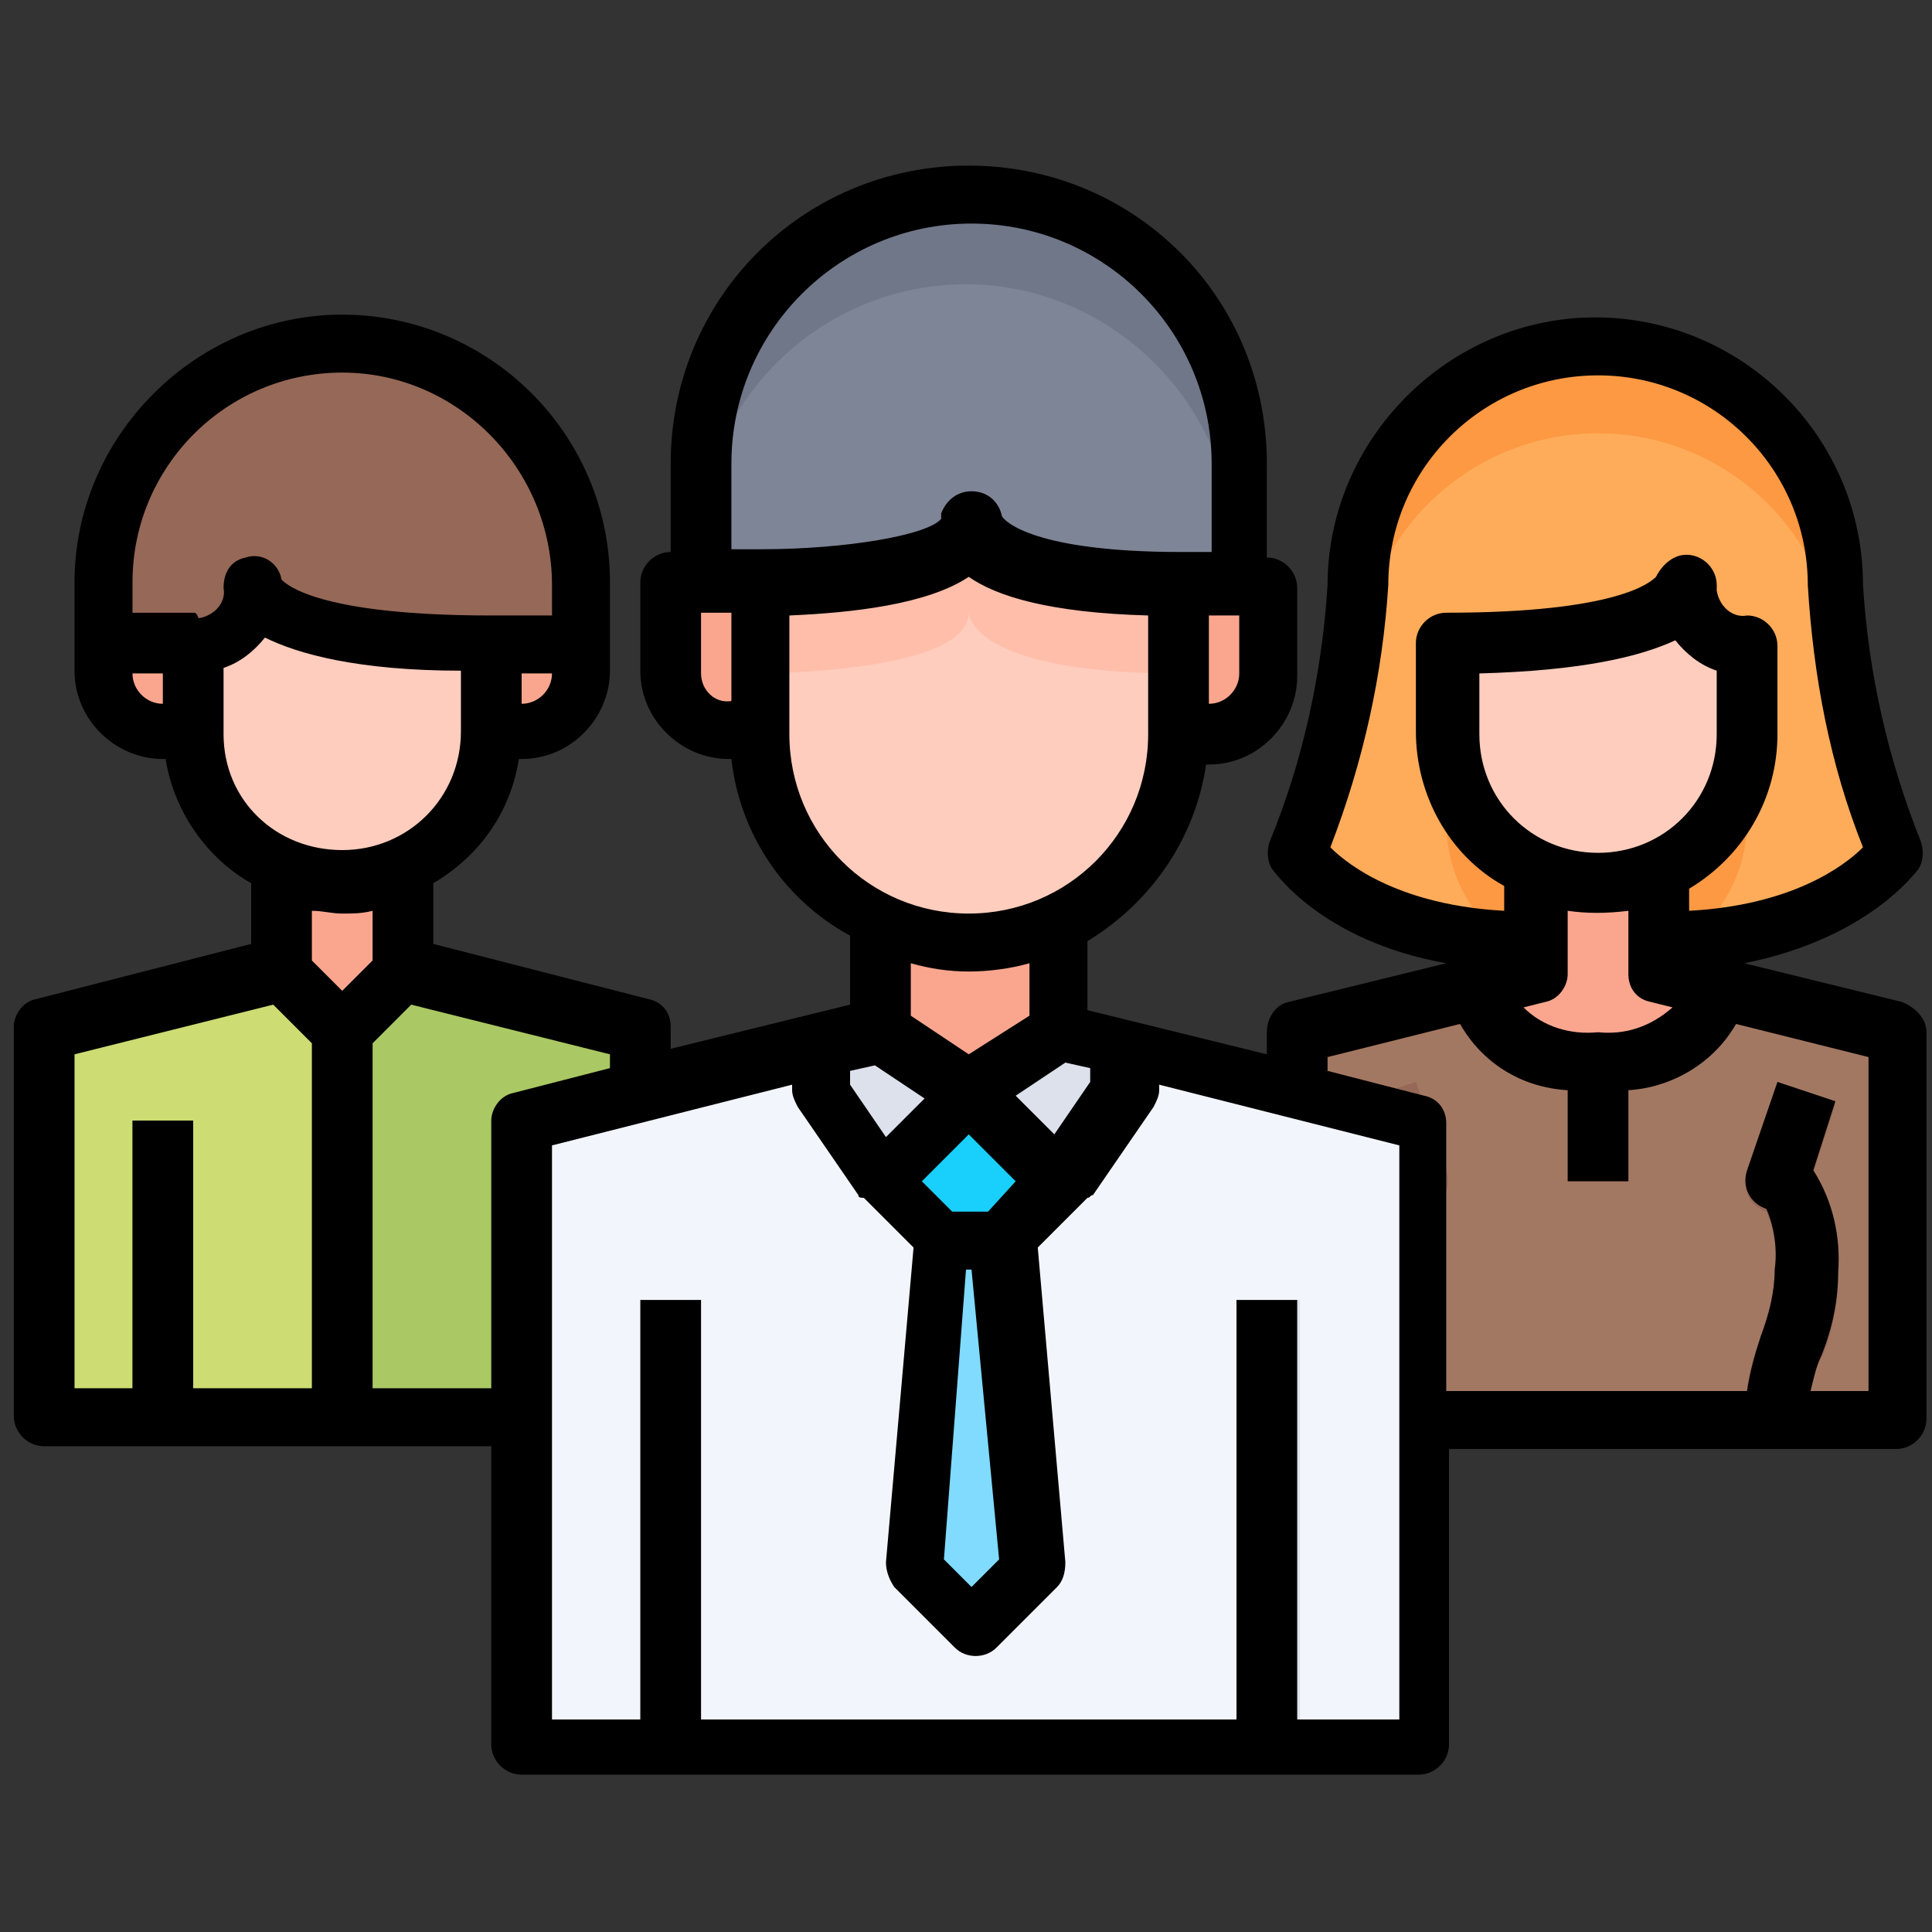 <?xml version="1.0" encoding="utf-8"?>
<!-- Generator: Adobe Illustrator 19.2.1, SVG Export Plug-In . SVG Version: 6.00 Build 0)  -->
<svg version="1.1" xmlns="http://www.w3.org/2000/svg" xmlns:xlink="http://www.w3.org/1999/xlink" x="0px" y="0px"
	 viewBox="0 0 70 70" style="enable-background:new 0 0 70 70;" xml:space="preserve">
<rect x="0" y="0" width="70" height="70" fill="#333333" stroke="none"/>
<style type="text/css">
	.st0{display:none;}
	.st1{display:inline;}
	.st2{fill:#FF936B;}
	.st3{fill:#F2F6FC;}
	.st4{fill:#CDD2E1;}
	.st5{fill:#9196AA;}
	.st6{fill:#E9EDF5;}
	.st7{fill:#FF7045;}
	.st8{fill:#A37862;}
	.st9{fill:#FFAC5A;}
	.st10{fill:#FC9942;}
	.st11{fill:#FFCDBE;}
	.st12{fill:#FAA68E;}
	.st13{fill:#966857;}
	.st14{fill:#8D5C4D;}
	.st15{fill:#BF947A;}
	.st16{fill:#E3B79D;}
	.st17{fill:#CFA388;}
	.st18{fill:#19CFFC;}
	.st19{fill:#AAC864;}
	.st20{fill:#CDDC73;}
	.st21{fill:#98BA5C;}
	.st22{fill:#80DBFF;}
	.st23{fill:#DCE1EB;}
	.st24{fill:#7E8596;}
	.st25{fill:#707789;}
	.st26{fill:#FFBEAA;}
</style>
<g id="focussed" class="st0">
	<g id="_16-Target" class="st1">
		<rect x="22.2" y="2.1" transform="matrix(0.707 -0.707 0.707 0.707 3.836 18.037)" class="st2" width="3" height="4.6"/>
		<polygon class="st3" points="58.6,56.5 58.6,60.8 30.7,60.8 30.7,56.5 33.9,56.5 55.4,56.5 		"/>
		<polygon class="st4" points="55.4,53.3 55.4,56.5 33.9,56.5 33.9,53.3 40.3,53.3 48.9,53.3 		"/>
		<path class="st5" d="M48.9,48.6v4.7h-8.6v-4.7c1.4,0.3,2.9,0.4,4.3,0.4C46.1,49,47.5,48.9,48.9,48.6z"/>
		<circle class="st2" cx="44.6" cy="25.3" r="23.6"/>
		<circle class="st6" cx="44.6" cy="25.3" r="18.3"/>
		<circle class="st2" cx="44.6" cy="25.3" r="12.9"/>
		<circle class="st6" cx="44.6" cy="25.3" r="7.5"/>
		<circle class="st2" cx="44.6" cy="25.3" r="2.1"/>
		<path class="st7" d="M26.4,25.3c0-10.1,8.2-18.3,18.3-18.3V1.7C31.6,1.7,21,12.3,21,25.3S31.6,49,44.6,49v-5.4
			C34.6,43.6,26.4,35.4,26.4,25.3z"/>
		<path class="st4" d="M26.4,25.3c0,10.1,8.2,18.3,18.3,18.3v-5.4c-7.1,0-12.9-5.8-12.9-12.9s5.8-12.9,12.9-12.9V7.1
			C34.6,7.1,26.4,15.3,26.4,25.3z"/>
		<path class="st7" d="M37.1,25.3c0-4.2,3.4-7.5,7.5-7.5v-5.4c-7.1,0-12.9,5.8-12.9,12.9s5.8,12.9,12.9,12.9v-5.4
			C40.5,32.9,37.1,29.5,37.1,25.3z"/>
		<path class="st4" d="M37.1,25.3c0,4.2,3.4,7.5,7.5,7.5v-5.4c-1.2,0-2.1-1-2.1-2.1s1-2.1,2.1-2.1v-5.4
			C40.5,17.8,37.1,21.2,37.1,25.3z"/>
		<path class="st7" d="M42.5,25.3c0,1.2,1,2.1,2.1,2.1v-4.3C43.5,23.2,42.5,24.2,42.5,25.3z"/>
		<rect x="33.9" y="2" transform="matrix(0.707 -0.707 0.707 0.707 -0.838 29.321)" class="st5" width="2.1" height="27.4"/>
		<path class="st8" d="M12.4,55.4c-3.2,0-4-1.8-4.2-2.7l-6.5,1.6v14h18.3c0-2.1,1.1-3.2,1.1-5.4c0-3.2-1.1-3.2-1.1-3.2l1.1-3.2h5.4
			l8.6-8.6l-3.2-3.2l-7.5,7.5h-7.5C16.7,52.2,16.7,55.4,12.4,55.4z"/>
		<path class="st9" d="M3.8,38.2c-0.2,3.3-0.9,6.6-2.1,9.7c0,0,2.1,3.2,8.6,3.2v-2.6c-0.6-0.3-1.2-0.7-1.7-1.1c-1-1-1.6-2.4-1.6-3.8
			v-3.2c1.2,0,2.1-0.9,2.1-2.1c0,0,0-0.1,0-0.1c0,0,0,2.1,8.6,2.1v3.2c0,2.1-1.3,4.1-3.2,4.9v2.6c6.4,0,8.6-3.2,8.6-3.2
			c-1.2-3.1-1.9-6.4-2.1-9.7c0-4.7-3.8-8.6-8.6-8.6S3.8,33.5,3.8,38.2z"/>
		<path class="st10" d="M22.3,48.8c-0.8-2.4-1.2-4.8-1.3-7.3c0-4.7-3.8-8.6-8.6-8.6s-8.6,3.8-8.6,8.6c-0.1,2.5-0.5,4.9-1.3,7.3
			c-0.3-0.3-0.6-0.5-0.8-0.9c1.2-3.1,1.9-6.4,2.1-9.7c0-4.7,3.8-8.6,8.6-8.6s8.6,3.8,8.6,8.6c0.2,3.3,0.9,6.6,2.1,9.7
			C22.9,48.2,22.6,48.5,22.3,48.8z"/>
		<path class="st10" d="M17.8,43.6v3.2c0,1.7-0.8,3.3-2.1,4.3c-0.3,0-0.7,0-1.1,0v-2.6C16.5,47.7,17.8,45.7,17.8,43.6z"/>
		<path class="st10" d="M7,46.8v-3.2c0,1.4,0.6,2.8,1.6,3.8c0.5,0.5,1,0.9,1.7,1.1v2.6c-0.4,0-0.7,0-1.1,0C9,51,8.8,50.8,8.6,50.6
			C7.6,49.6,7,48.3,7,46.8z"/>
		<path class="st11" d="M10.3,48.5c1.4,0.6,2.9,0.6,4.3,0c2-0.9,3.2-2.8,3.2-4.9v-3.2c-8.6,0-8.6-2.1-8.6-2.1c0,1.2-0.9,2.1-2.1,2.1
			c0,0-0.1,0-0.1,0v3.2c0,1.4,0.6,2.8,1.6,3.8C9.1,47.9,9.6,48.3,10.3,48.5z"/>
		<path class="st12" d="M10.3,52.2l-2.1,0.5c0.2,0.9,1,2.7,4.2,2.7c4.3,0,4.3-3.2,4.3-3.2h-2.1v-3.7c-1.4,0.6-2.9,0.6-4.3,0V52.2z"
			/>
		<polygon class="st11" points="31.8,44.7 35,47.9 37.1,45.8 36,44.7 38.2,42.5 36,40.4 		"/>
		<path class="st13" d="M4.4,66c-0.4-1-0.6-2-0.6-3c-0.1-1.3,0.2-2.6,0.9-3.6l-0.8-2.5l2-0.7L7,59.4c0.2,0.6-0.1,1.2-0.7,1.4
			C6,61.4,5.9,62.2,6,63c0,0.8,0.2,1.6,0.5,2.3c0.4,1,0.6,2,0.6,3H4.9C4.9,67.5,4.7,66.7,4.4,66z M6,60.8L6,60.8z M6,60.8L6,60.8z"
			/>
		<path d="M37.9,46.5c0.4-0.4,0.4-1.1,0-1.5l-0.3-0.3l1.4-1.4c0.4-0.4,0.4-1.1,0-1.5l-2.1-2.1c-0.4-0.4-1.1-0.4-1.5,0L31,43.9
			l-7.2,7.2h-3.3c1.4-0.5,2.7-1.4,3.6-2.6c0.2-0.3,0.2-0.7,0.1-1c-1.2-3-1.9-6.1-2.1-9.3c0-5.3-4.3-9.7-9.7-9.7s-9.7,4.3-9.7,9.7
			c-0.2,3.2-0.9,6.3-2.1,9.3c-0.1,0.3-0.1,0.7,0.1,1c0.1,0.1,1.8,2.6,6.2,3.4l-5.6,1.4c-0.5,0.1-0.8,0.5-0.8,1v14
			c0,0.6,0.5,1.1,1.1,1.1h18.3c0.6,0,1.1-0.5,1.1-1.1c0-0.8,0.2-1.6,0.5-2.3c0.4-1,0.6-2,0.6-3c0.1-1.3-0.2-2.6-0.9-3.6l0.6-1.7h4.6
			c0.3,0,0.6-0.1,0.8-0.3l8.6-8.6L37.9,46.5z M36,41.9l0.6,0.6l-1.4,1.4c-0.4,0.4-0.4,1.1,0,1.5l0.3,0.3L35,46.4l-1.7-1.7L36,41.9z
			 M12.4,54.4c-1,0.1-2-0.2-2.7-0.9l0.8-0.2c0.5-0.1,0.8-0.5,0.8-1V50c0.7,0.1,1.4,0.1,2.1,0v2.2c0,0.6,0.5,1.1,1.1,1.1h0.7
			C14.5,54.1,13.5,54.5,12.4,54.4z M12.4,47.9c-2.4,0-4.3-1.9-4.3-4.3v-2.3c0.6-0.2,1.1-0.6,1.5-1.1c1.2,0.6,3.4,1.1,7.1,1.2v2.2
			C16.7,46,14.8,47.9,12.4,47.9z M4.9,38.2c0-4.2,3.4-7.5,7.5-7.5s7.5,3.4,7.5,7.5c0.2,3.2,0.8,6.4,2,9.5c-0.7,0.7-2.6,2.1-6.3,2.3
			v-0.8c2-1.2,3.2-3.3,3.2-5.6v-3.2c0-0.6-0.5-1.1-1.1-1.1c-6.1,0-7.4-1.1-7.5-1.3c-0.1-0.6-0.7-0.9-1.3-0.8
			c-0.5,0.1-0.8,0.5-0.8,1.1c0.1,0.5-0.3,1-0.9,1.1c-0.1,0-0.1,0-0.2,0c-0.6,0-1.1,0.5-1.1,1.1v3.2c0,2.3,1.2,4.4,3.2,5.6V50
			c-3.7-0.2-5.6-1.6-6.3-2.3C4,44.7,4.7,41.5,4.9,38.2z M25.9,55.4H21c-0.5,0-0.9,0.3-1,0.7l-1.1,3.2c-0.2,0.6,0.1,1.2,0.7,1.4
			c0.3,0.7,0.4,1.5,0.3,2.2c0,0.8-0.2,1.6-0.5,2.3c-0.2,0.6-0.4,1.3-0.5,2h-12c-0.1-0.7-0.3-1.3-0.5-2C6.1,64.6,6,63.8,6,63
			c-0.1-0.8,0-1.5,0.3-2.2C6.9,60.6,7.2,60,7,59.4l-1.1-3.2l-2,0.7l0.8,2.5c-0.7,1.1-1,2.4-0.9,3.6c0,1,0.2,2.1,0.6,3
			c0.1,0.4,0.3,0.8,0.4,1.3h-2V55.2L7.5,54c0.8,1.4,2.2,2.3,3.8,2.4v3.3h2.1v-3.3c1.9-0.1,3.5-1.3,4.1-3.1h6.6
			c0.3,0,0.6-0.1,0.8-0.3l6.8-6.8l1.7,1.7L25.9,55.4z"/>
		<path d="M69.4,25.3c0-13.6-11-24.7-24.7-24.7c-6.2,0-12.2,2.3-16.7,6.5L26.8,6l0.3-0.3c0.4-0.4,0.4-1.1,0-1.5l-3.2-3.2
			c-0.4-0.4-1.1-0.4-1.5,0l-2.1,2.1c-0.4,0.4-0.4,1.1,0,1.5l3.2,3.2c0.4,0.4,1.1,0.4,1.5,0l0.3-0.3l1.1,1.1
			c-9.2,10-8.6,25.5,1.4,34.8l1.5-1.6c-9-8.4-9.6-22.5-1.3-31.7l2.3,2.3c-7.1,7.9-6.5,20.1,1.4,27.2c0.2,0.1,0.3,0.3,0.5,0.4
			l1.4-1.6c-7.2-6.1-8.2-16.9-2.1-24.2c0.1-0.1,0.2-0.2,0.3-0.3l2.3,2.3C29,22.1,29.7,31,35.6,36s14.7,4.4,19.8-1.5
			s4.4-14.7-1.5-19.8c-5.2-4.5-13-4.5-18.2,0l-2.3-2.3c7.1-6.3,18-5.6,24.3,1.5s5.6,18-1.5,24.3c-3.1,2.8-7.2,4.3-11.4,4.3
			c-1.4,0-2.7-0.2-4-0.5l-0.5,2.1c10.4,2.5,20.9-3.8,23.4-14.2S59.7,9.1,49.3,6.6C43.1,5,36.5,6.7,31.8,10.9l-2.3-2.3
			C38.7,0.3,53,1,61.3,10.2c8.4,9.2,7.6,23.5-1.6,31.8c-5.8,5.2-13.8,7.1-21.3,5l-0.6,2.1c0.5,0.1,0.9,0.2,1.4,0.3v2.7h-5.4
			c-0.6,0-1.1,0.5-1.1,1.1v2.1h-2.1c-0.6,0-1.1,0.5-1.1,1.1v4.3c0,0.6,0.5,1.1,1.1,1.1h27.9c0.6,0,1.1-0.5,1.1-1.1v-4.3
			c0-0.6-0.5-1.1-1.1-1.1h-2.1v-2.1c0-0.6-0.5-1.1-1.1-1.1H50v-2.7C61.3,46.9,69.3,36.9,69.4,25.3z M22.5,3.9l0.6-0.6l1.7,1.7
			l-0.6,0.6L22.5,3.9z M44.6,13.5c6.5,0,11.8,5.3,11.9,11.8s-5.3,11.8-11.8,11.9c-6.5,0-11.8-5.3-11.9-11.8c0-2.8,1-5.5,2.7-7.6
			l2.3,2.3c-2.9,3.8-2.2,9.2,1.5,12.1s9.2,2.2,12.1-1.5c2.9-3.8,2.2-9.2-1.5-12.1c-3.1-2.4-7.5-2.4-10.6,0l-2.3-2.3
			C39.2,14.5,41.9,13.5,44.6,13.5z M41.7,24c-0.2,0.4-0.3,0.9-0.3,1.4c0,1.8,1.4,3.2,3.2,3.2s3.2-1.4,3.2-3.2s-1.4-3.2-3.2-3.2
			c-0.5,0-1,0.1-1.4,0.3l-2.3-2.3c2.9-2.1,6.9-1.4,9,1.5c2.1,2.9,1.4,6.9-1.5,9c-2.9,2.1-6.9,1.4-9-1.5c-1.6-2.2-1.6-5.3,0-7.5
			L41.7,24z M45.4,24.6c0.4,0.4,0.4,1.1,0,1.5c-0.4,0.4-1.1,0.4-1.5,0c0,0,0,0,0,0L45.4,24.6z M57.5,59.7H31.8v-2.1h25.8V59.7z
			 M54.3,55.4H35v-1.1h19.3V55.4z M47.9,52.2h-6.4v-2.4c2.1,0.3,4.3,0.3,6.4,0V52.2z"/>
	</g>
</g>
<g id="love" class="st0">
	<g id="_27-Success" class="st1">
		<polygon class="st4" points="34.9,26.3 37.1,24.1 46.8,24.1 54.3,16.6 57.6,19.8 48.9,28.4 43.5,28.4 43.5,42.4 34.9,42.4 		"/>
		<polygon class="st11" points="58.6,16.6 59.7,17.6 57.6,19.8 54.3,16.6 58.6,12.3 60.8,14.4 		"/>
		<path class="st12" d="M29.5,12.3v3.2h-1.1c-1.2,0-2.2-1-2.2-2.2v-1.1H29.5z"/>
		<path class="st12" d="M40.3,12.3h3.2v1.1c0,1.2-1,2.2-2.2,2.2h-1.1V12.3z"/>
		<path class="st12" d="M37.1,20.4v3.7l-2.2,2.2l-2.2-2.2v-3.7C34.1,21,35.7,21,37.1,20.4z"/>
		<path class="st11" d="M40.3,12.3v3.2c0,2.1-1.3,4.1-3.2,4.9c-2,0.9-4.4,0.4-6-1.1c-1-1-1.6-2.4-1.6-3.8v-3.2
			c1.2,0,2.1-0.9,2.2-2.1c0,0,0-0.1,0-0.1C31.7,10.1,31.7,12.3,40.3,12.3z"/>
		<path class="st13" d="M43.5,10.1v2.2h-3.2c-8.6,0-8.6-2.2-8.6-2.2c0,1.2-0.9,2.1-2.1,2.2c0,0-0.1,0-0.1,0h-3.2v-2.2
			c0-4.8,3.9-8.6,8.6-8.6S43.5,5.3,43.5,10.1z"/>
		<path class="st14" d="M34.9,1.5c-4.8,0-8.6,3.8-8.6,8.6c0,0,0,0,0,0v2.2c0-4.8,3.9-8.6,8.6-8.6s8.6,3.9,8.6,8.6v-2.2
			C43.5,5.3,39.7,1.5,34.9,1.5z"/>
		<polygon class="st6" points="34.9,26.3 32.8,24.1 23.1,24.1 15.5,16.6 12.3,19.8 20.9,28.4 26.3,28.4 26.3,42.4 34.9,42.4 		"/>
		<polygon class="st11" points="11.2,16.6 10.1,17.6 12.3,19.8 15.5,16.6 11.2,12.3 9,14.4 		"/>
		<polygon class="st15" points="52.2,64 52.2,68.3 17.7,68.3 17.7,64 20.9,64 48.9,64 		"/>
		<polygon class="st16" points="42.5,46.8 43.5,59.7 26.3,59.7 27.4,46.8 		"/>
		<polygon class="st17" points="27.4,46.8 26.3,59.7 29.5,59.7 30.6,46.8 		"/>
		<polygon class="st17" points="42.5,46.8 43.5,59.7 40.3,59.7 39.2,46.8 		"/>
		<path class="st13" d="M46.8,42.4L48.9,64h-28l2.2-21.6H46.8z M43.5,59.7l-1.1-12.9H27.4l-1.1,12.9H43.5z"/>
		<polygon class="st18" points="61.9,40.3 59.7,40.3 59.7,38.1 57.6,38.1 57.6,40.3 55.4,40.3 55.4,42.4 57.6,42.4 57.6,44.6 
			59.7,44.6 59.7,42.4 61.9,42.4 		"/>
		<rect x="57.6" y="46.8" class="st18" width="2.2" height="2.2"/>
		<polygon class="st18" points="12.3,38.1 10.1,38.1 10.1,40.3 8,40.3 8,42.4 10.1,42.4 10.1,44.6 12.3,44.6 12.3,42.4 14.4,42.4 
			14.4,40.3 12.3,40.3 		"/>
		<rect x="10.1" y="46.8" class="st18" width="2.2" height="2.2"/>
		<polygon class="st18" points="55.4,5.8 55.4,3.6 53.3,3.6 53.3,1.5 51.1,1.5 51.1,3.6 48.9,3.6 48.9,5.8 51.1,5.8 51.1,7.9 
			53.3,7.9 53.3,5.8 		"/>
		<rect x="51.1" y="10.1" class="st18" width="2.2" height="2.2"/>
		<polygon class="st18" points="18.7,1.5 16.6,1.5 16.6,3.6 14.4,3.6 14.4,5.8 16.6,5.8 16.6,7.9 18.7,7.9 18.7,5.8 20.9,5.8 
			20.9,3.6 18.7,3.6 		"/>
		<rect x="16.6" y="10.1" class="st18" width="2.2" height="2.2"/>
		<path d="M52.2,62.9h-2.3l-2.1-20.6c-0.1-0.6-0.5-1-1.1-1h-2.2V29.5h4.3c0.3,0,0.6-0.1,0.8-0.3l8.6-8.6l2.2-2.2
			c0.4-0.4,0.4-1.1,0-1.5l-0.3-0.3l1.4-1.4c0.4-0.4,0.4-1.1,0-1.5l-2.2-2.2c-0.4-0.4-1.1-0.4-1.5,0l-4.3,4.3L46.3,23h-8.2v-2
			c1.7-1,2.8-2.6,3.1-4.5h0.1c1.8,0,3.2-1.4,3.2-3.2v-3.2c0-5.4-4.3-9.7-9.7-9.7s-9.7,4.3-9.7,9.7v3.2c0,1.8,1.4,3.2,3.2,3.2h0.1
			c0.3,1.9,1.5,3.6,3.1,4.5v2h-8.2l-7.2-7.2L12,11.5c-0.4-0.4-1.1-0.4-1.5,0l-2.2,2.2c-0.4,0.4-0.4,1.1,0,1.5l1.4,1.4l-0.3,0.3
			c-0.4,0.4-0.4,1.1,0,1.5l2.2,2.2l8.6,8.6c0.2,0.2,0.5,0.3,0.8,0.3h4.3v11.9h-2.2c-0.6,0-1,0.4-1.1,1l-2,20.6h-2.3
			c-0.6,0-1.1,0.5-1.1,1.1v4.3c0,0.6,0.5,1.1,1.1,1.1h34.5c0.6,0,1.1-0.5,1.1-1.1V64C53.3,63.4,52.8,62.9,52.2,62.9z M58.6,13.8
			l0.6,0.6l-1.4,1.4c-0.4,0.4-0.4,1.1,0,1.5l0.3,0.3l-0.6,0.6l-1.7-1.7L58.6,13.8z M46.8,25.2c0.3,0,0.6-0.1,0.8-0.3l6.8-6.8
			l1.7,1.7l-7.5,7.5h-4.9c-0.6,0-1.1,0.5-1.1,1.1v12.9H36V26.7l1.5-1.5H46.8z M41.4,14.4v-1.1h1.1C42.5,13.9,42,14.4,41.4,14.4z
			 M27.4,13.3h1.1v1.1C27.9,14.4,27.4,13.9,27.4,13.3z M29.5,11.2h-2.2v-1.1c0-4.2,3.4-7.5,7.5-7.5s7.5,3.4,7.5,7.5v1.1h-2.2
			c-6.2,0-7.4-1.1-7.6-1.3C32.6,9.3,32,8.9,31.4,9c-0.5,0.1-0.8,0.5-0.8,1.1c0.1,0.5-0.3,1-0.9,1.1C29.7,11.2,29.6,11.2,29.5,11.2z
			 M30.6,13.1c0.6-0.2,1.1-0.6,1.5-1.1c1.2,0.6,3.4,1.1,7.1,1.2v2.2c0,2.4-1.9,4.3-4.3,4.3c-2.4,0-4.3-1.9-4.3-4.3V13.1z M34.9,22
			c0.4,0,0.7,0,1.1-0.1v1.8l-1.1,1.1l-1.1-1.1v-1.8C34.2,21.9,34.6,22,34.9,22z M11.2,13.8l2.8,2.8l-1.7,1.7l-0.6-0.6l0.3-0.3
			c0.4-0.4,0.4-1.1,0-1.5l-1.4-1.4L11.2,13.8z M26.3,27.3h-4.9l-7.5-7.5l1.7-1.7l6.8,6.8c0.2,0.2,0.5,0.3,0.8,0.3h9.3l1.5,1.5v14.7
			h-6.5V28.4C27.4,27.8,26.9,27.3,26.3,27.3z M24,43.5h21.8l1.9,19.4H22.1L24,43.5z M51.1,67.2H18.7v-2.2h32.4V67.2z"/>
		<path d="M42.5,45.7H27.4c-0.6,0-1,0.4-1.1,1l-1.1,12.9c0,0.6,0.4,1.1,1,1.2c0,0,0.1,0,0.1,0h17.3c0.6,0,1.1-0.5,1.1-1.1
			c0,0,0-0.1,0-0.1l-1.1-12.9C43.5,46.1,43,45.7,42.5,45.7z M27.5,58.6l0.9-10.8h13.1l0.9,10.8H27.5z"/>
		<polygon points="59.7,38.1 57.6,38.1 57.6,40.3 55.4,40.3 55.4,42.4 57.6,42.4 57.6,44.6 59.7,44.6 59.7,42.4 61.9,42.4 
			61.9,40.3 59.7,40.3 		"/>
		<rect x="57.6" y="46.8" width="2.2" height="2.2"/>
		<polygon points="12.3,38.1 10.1,38.1 10.1,40.3 8,40.3 8,42.4 10.1,42.4 10.1,44.6 12.3,44.6 12.3,42.4 14.4,42.4 14.4,40.3 
			12.3,40.3 		"/>
		<rect x="10.1" y="46.8" width="2.2" height="2.2"/>
		<polygon points="51.1,7.9 53.3,7.9 53.3,5.8 55.4,5.8 55.4,3.6 53.3,3.6 53.3,1.5 51.1,1.5 51.1,3.6 48.9,3.6 48.9,5.8 51.1,5.8 
					"/>
		<rect x="51.1" y="10.1" width="2.2" height="2.2"/>
		<polygon points="16.6,7.9 18.7,7.9 18.7,5.8 20.9,5.8 20.9,3.6 18.7,3.6 18.7,1.5 16.6,1.5 16.6,3.6 14.4,3.6 14.4,5.8 16.6,5.8 
					"/>
		<rect x="16.6" y="10.1" width="2.2" height="2.2"/>
	</g>
</g>
<g id="team_work">
	<g id="_14-team">
		<path class="st8" d="M57.9,38.5c3.2,0,4-1.8,4.3-2.7l6.6,1.6v14.1H47V37.4l6.6-1.6C53.8,36.7,54.6,38.5,57.9,38.5z"/>
		<path class="st12" d="M60,34.1v1.1l2.1,0.5c-0.2,0.9-1,2.7-4.3,2.7c-3.2,0-4-1.8-4.3-2.7l2.1-0.5v-3.7c1.4,0.6,2.9,0.6,4.3,0V34.1
			z"/>
		<path class="st13" d="M65.4,51.5h-2.2c0-1,0.2-2.1,0.6-3c0.3-0.8,0.5-1.6,0.5-2.4c0.1-0.8,0-1.5-0.3-2.2c-0.6-0.2-0.9-0.8-0.7-1.4
			l1.1-3.2l2.1,0.7l-0.8,2.5c0.7,1.1,1,2.4,0.9,3.7c0,1-0.2,2.1-0.6,3C65.6,49.8,65.5,50.6,65.4,51.5z M64.4,43.9L64.4,43.9z
			 M64.4,43.9L64.4,43.9z"/>
		<path class="st13" d="M52.4,51.5h-2.2c0-0.8-0.2-1.6-0.5-2.4c-0.4-1-0.6-2-0.6-3c-0.1-1.3,0.2-2.6,0.9-3.7l-0.8-2.5l2.1-0.7
			l1.1,3.2c0.2,0.6-0.1,1.2-0.7,1.4c-0.3,0.7-0.4,1.5-0.4,2.2c0,0.8,0.2,1.6,0.5,2.4C52.2,49.4,52.4,50.4,52.4,51.5z M51.4,43.9
			L51.4,43.9z M51.4,43.9L51.4,43.9z"/>
		<path class="st11" d="M63.3,23.3v3.2c0,3-2.4,5.4-5.4,5.4s-5.4-2.4-5.4-5.4v-3.2c8.7,0,8.7-2.2,8.7-2.2
			C61.1,22.3,62,23.3,63.3,23.3C63.2,23.3,63.2,23.3,63.3,23.3z"/>
		<path class="st9" d="M60,31.5c0.6-0.3,1.2-0.7,1.7-1.1c1-1,1.6-2.4,1.6-3.8v-3.2c-1.2,0-2.1-0.9-2.2-2.1c0,0,0-0.1,0-0.1
			c0,0,0,2.2-8.7,2.2v3.2c0,2.2,1.3,4.1,3.2,5v2.6c-6.5,0-8.7-3.2-8.7-3.2c1.2-3.1,2-6.4,2.2-9.7c0-4.8,3.9-8.7,8.7-8.7
			s8.7,3.9,8.7,8.7c0.2,3.3,0.9,6.6,2.2,9.7c0,0-2.2,3.2-8.7,3.2V31.5z"/>
		<path class="st10" d="M47.9,31.8c0.8-2.4,1.2-4.9,1.3-7.4c0-4.8,3.9-8.7,8.7-8.7s8.7,3.9,8.7,8.7c0.1,2.5,0.6,5,1.3,7.4
			c0.3-0.3,0.6-0.5,0.8-0.9c-1.2-3.1-2-6.4-2.2-9.7c0-4.8-3.9-8.7-8.7-8.7s-8.7,3.9-8.7,8.7c-0.2,3.3-0.9,6.6-2.2,9.7
			C47.3,31.2,47.6,31.5,47.9,31.8z"/>
		<path class="st10" d="M63.3,29.8v-3.2c0,1.4-0.6,2.8-1.6,3.8c-0.5,0.5-1,0.9-1.7,1.1v2.6c0.4,0,0.8,0,1.1,0
			c0.2-0.1,0.4-0.3,0.6-0.5C62.7,32.6,63.3,31.2,63.3,29.8z"/>
		<path class="st10" d="M52.4,26.6v3.2c0,1.7,0.8,3.3,2.1,4.3c0.4,0,0.7,0,1.1,0v-2.6C53.7,30.7,52.5,28.7,52.4,26.6z"/>
		<polygon class="st12" points="10.2,35.2 12.4,37.4 14.6,35.2 14.6,29.8 10.2,29.8 		"/>
		<polygon class="st19" points="14.6,35.2 23.2,37.4 23.2,51.5 12.4,51.5 12.4,37.4 		"/>
		<polygon class="st20" points="12.4,37.4 12.4,51.5 1.6,51.5 1.6,37.4 10.2,35.2 		"/>
		<path class="st13" d="M21.1,21.2v2.2h-3.2c-8.7,0-8.7-2.2-8.7-2.2c0,1.2-0.9,2.1-2.1,2.2c0,0-0.1,0-0.1,0H3.7v-2.2
			c0-4.8,3.9-8.7,8.7-8.7S21.1,16.4,21.1,21.2z"/>
		<path class="st12" d="M7,23.3v3.2H5.9c-1.2,0-2.2-1-2.2-2.2v-1.1H7z"/>
		<path class="st12" d="M17.8,23.3h3.2v1.1c0,1.2-1,2.2-2.2,2.2h-1.1V23.3z"/>
		<path class="st11" d="M17.8,23.3v3.2c0,3-2.4,5.4-5.4,5.4S7,29.6,7,26.6v-3.2c1.2,0,2.1-0.9,2.2-2.1c0,0,0-0.1,0-0.1
			C9.2,21.2,9.2,23.3,17.8,23.3z"/>
		<rect x="4.8" y="40.6" class="st21" width="2.2" height="10.8"/>
		<rect x="17.8" y="40.6" class="st21" width="2.2" height="10.8"/>
		<polygon class="st12" points="31.9,37.4 35.1,39.6 38.4,37.4 38.4,32 31.9,32 		"/>
		<polygon class="st18" points="38.4,42.8 36.2,45 34.1,45 31.9,42.8 35.1,39.6 		"/>
		<polygon class="st22" points="36.2,45 37.3,56.9 35.1,59 33,56.9 34.1,45 		"/>
		<polygon class="st23" points="35.1,39.6 31.9,42.8 29.7,39.6 29.7,37.9 31.9,37.4 		"/>
		<polygon class="st23" points="40.5,37.9 40.5,39.6 38.4,42.8 35.1,39.6 38.4,37.4 		"/>
		<polygon class="st3" points="34.1,45 33,56.9 35.1,59 37.3,56.9 36.2,45 38.4,42.8 40.5,39.6 40.5,37.9 51.4,40.6 51.4,63.4 
			18.9,63.4 18.9,40.6 29.7,37.9 29.7,39.6 31.9,42.8 		"/>
		<path class="st24" d="M44.9,16.8v4.3h-2.2c-7.6,0-7.6-2.2-7.6-2.2c0,2.2-7.6,2.2-7.6,2.2h-2.2v-4.3c0-5.4,4.4-9.7,9.7-9.7
			S44.9,11.4,44.9,16.8z"/>
		<path class="st25" d="M42,9.9c-3.8-3.8-10-3.8-13.8,0c-1.8,1.8-2.9,4.3-2.9,6.9v3.2c0-5.4,4.4-9.7,9.7-9.7s9.7,4.4,9.7,9.7v-3.2
			C44.9,14.2,43.8,11.8,42,9.9z"/>
		<path class="st12" d="M27.6,21.2v5.4h-1.1c-1.2,0-2.2-1-2.2-2.2v-3.2H27.6z"/>
		<path class="st12" d="M44.9,21.2H46v3.2c0,1.2-1,2.2-2.2,2.2h-1.1v-5.4H44.9z"/>
		<path class="st11" d="M42.7,21.2v5.4c0,4.2-3.4,7.6-7.6,7.6s-7.6-3.4-7.6-7.6v-5.4c0,0,7.6,0,7.6-2.2C35.1,19,35.1,21.2,42.7,21.2
			z"/>
		<path class="st26" d="M35.1,19c0,2.2-7.6,2.2-7.6,2.2v3.2c0,0,7.6,0,7.6-2.2c0,0,0,2.2,7.6,2.2v-3.2C35.1,21.2,35.1,19,35.1,19z"
			/>
		<rect x="23.2" y="47.1" class="st23" width="2.2" height="16.2"/>
		<rect x="44.9" y="47.1" class="st23" width="2.2" height="16.2"/>
		<path d="M68.9,36.3l-5.7-1.4c4.5-0.9,6.2-3.3,6.3-3.4c0.2-0.3,0.2-0.7,0.1-1c-1.2-3-1.9-6.1-2.1-9.3c0-5.4-4.4-9.7-9.7-9.7
			s-9.7,4.4-9.7,9.7c-0.2,3.2-0.9,6.4-2.1,9.3c-0.1,0.3-0.1,0.7,0.1,1c0.1,0.1,1.8,2.6,6.3,3.4l-5.7,1.4c-0.5,0.1-0.8,0.6-0.8,1.1
			v0.8l-6.5-1.6v-2.5c2.3-1.4,3.9-3.7,4.3-6.4h0.1c1.8,0,3.2-1.5,3.2-3.2v-3.2c0-0.6-0.5-1.1-1.1-1.1v-3.2C46,10.8,41.1,6,35.1,6
			s-10.8,4.8-10.8,10.8v3.2c-0.6,0-1.1,0.5-1.1,1.1v3.2c0,1.8,1.5,3.2,3.2,3.2h0.1c0.3,2.7,1.9,5.1,4.3,6.4v2.5l-6.5,1.6v-0.8
			c0-0.5-0.3-0.9-0.8-1l-7.8-2v-2.2c1.7-1,2.8-2.6,3.1-4.5h0.1c1.8,0,3.2-1.5,3.2-3.2v-3.2c0-5.4-4.4-9.7-9.7-9.7s-9.7,4.4-9.7,9.7
			v3.2c0,1.8,1.5,3.2,3.2,3.2H6c0.3,1.9,1.5,3.6,3.1,4.5v2.2l-7.8,2c-0.5,0.1-0.8,0.6-0.8,1v14.1c0,0.6,0.5,1.1,1.1,1.1h16.2v10.8
			c0,0.6,0.5,1.1,1.1,1.1h32.5c0.6,0,1.1-0.5,1.1-1.1V52.5h16.2c0.6,0,1.1-0.5,1.1-1.1V37.4C69.8,36.9,69.4,36.5,68.9,36.3z
			 M57.9,37.4c-1,0.1-2-0.2-2.7-0.9l0.8-0.2c0.5-0.1,0.8-0.6,0.8-1V33c0.7,0.1,1.4,0.1,2.2,0v2.3c0,0.5,0.3,0.9,0.8,1l0.8,0.2
			C59.8,37.2,58.9,37.5,57.9,37.4z M60.7,23.2c0.4,0.5,0.9,0.9,1.5,1.1v2.3c0,2.4-1.9,4.3-4.3,4.3c-2.4,0-4.3-1.9-4.3-4.3v-2.2
			C57.3,24.3,59.4,23.8,60.7,23.2z M50.3,21.2c0-4.2,3.4-7.6,7.6-7.6s7.6,3.4,7.6,7.6c0.2,3.3,0.8,6.5,2,9.5
			c-0.7,0.7-2.6,2.1-6.3,2.3v-0.8c2-1.2,3.2-3.3,3.2-5.6v-3.2c0-0.6-0.5-1.1-1.1-1.1c-0.5,0.1-1-0.3-1.1-0.9c0-0.1,0-0.1,0-0.2
			c0-0.6-0.5-1.1-1.1-1.1c-0.5,0-0.9,0.4-1.1,0.8c-0.2,0.2-1.4,1.3-7.6,1.3c-0.6,0-1.1,0.5-1.1,1.1v3.2c0,2.3,1.2,4.5,3.2,5.6V33
			c-3.7-0.2-5.6-1.6-6.3-2.3C49.4,27.6,50.1,24.4,50.3,21.2z M36.2,56.5l-1,1l-1-1L35,46h0.2L36.2,56.5z M35.8,43.9h-1.3l-1.1-1.1
			l1.7-1.7l1.7,1.7L35.8,43.9z M36.8,39.7l1.8-1.2l0.9,0.2v0.5l-1.3,1.9L36.8,39.7z M44.9,24.4c0,0.6-0.5,1.1-1.1,1.1v-3.2h1.1V24.4
			z M26.5,16.8c0-4.8,3.9-8.7,8.7-8.7s8.7,3.9,8.7,8.7v3.2h-1.1c-5.3,0-6.4-1.1-6.5-1.3c-0.1-0.5-0.5-0.9-1.1-0.9
			c-0.5,0-0.9,0.3-1.1,0.8c0,0.1,0,0.2,0,0.2c-0.5,0.6-3.5,1.1-6.5,1.1h-1.1V16.8z M25.4,24.4v-2.2h1.1v3.2
			C25.9,25.5,25.4,25,25.4,24.4z M28.6,26.6v-4.3c2.3-0.1,5-0.4,6.5-1.4c1,0.7,2.9,1.3,6.5,1.4v4.3c0,3.6-2.9,6.5-6.5,6.5
			C31.5,33.1,28.6,30.2,28.6,26.6z M35.1,35.2c0.7,0,1.5-0.1,2.2-0.3v1.9l-2.2,1.4L33,36.8v-1.9C33.7,35.1,34.4,35.2,35.1,35.2z
			 M31.7,38.6l1.8,1.2l-1.4,1.4l-1.3-1.9v-0.5L31.7,38.6z M18.9,25.5v-1.1H20C20,25,19.5,25.5,18.9,25.5z M4.8,24.4h1.1v1.1
			C5.3,25.5,4.8,25,4.8,24.4z M7,22.2H4.8v-1.1c0-4.2,3.4-7.6,7.6-7.6S20,17,20,21.2v1.1h-2.2c-6.2,0-7.4-1.1-7.6-1.3
			c-0.1-0.6-0.7-1-1.3-0.8c-0.5,0.1-0.8,0.5-0.8,1.1c0.1,0.5-0.3,1-0.9,1.1C7.1,22.2,7.1,22.2,7,22.2z M8.1,24.2
			c0.6-0.2,1.1-0.6,1.5-1.1c1.2,0.6,3.4,1.2,7.1,1.2v2.2c0,2.4-1.9,4.3-4.3,4.3S8.1,29,8.1,26.6V24.2z M12.4,33.1
			c0.4,0,0.7,0,1.1-0.1v1.8l-1.1,1.1l-1.1-1.1V33C11.7,33,12,33.1,12.4,33.1z M2.7,38.2l7.2-1.8l1.4,1.4v12.5H7v-9.7H4.8v9.7H2.7
			V38.2z M13.5,50.4V37.8l1.4-1.4l7.2,1.8v0.5l-3.5,0.9c-0.5,0.1-0.8,0.6-0.8,1v9.7H13.5z M50.3,62.3H47V47.1h-2.2v15.2H25.4V47.1
			h-2.2v15.2H20V41.5l8.7-2.2v0.2c0,0.2,0.1,0.4,0.2,0.6l2.2,3.2c0,0.1,0.1,0.1,0.2,0.1l0,0l1.8,1.8l-1,11.4c0,0.3,0.1,0.6,0.3,0.9
			l2.2,2.2c0.4,0.4,1.1,0.4,1.5,0l2.2-2.2c0.2-0.2,0.3-0.5,0.3-0.9l-1-11.4l1.8-1.8l0,0c0.1,0,0.1-0.1,0.2-0.1l2.2-3.2
			c0.1-0.2,0.2-0.4,0.2-0.6v-0.2l8.7,2.2V62.3z M67.6,50.4h-2c0.1-0.4,0.2-0.9,0.4-1.3c0.4-1,0.6-2,0.6-3c0.1-1.3-0.2-2.6-0.9-3.7
			l0.8-2.5l-2.1-0.7l-1.1,3.2c-0.2,0.6,0.1,1.2,0.7,1.4c0.3,0.7,0.4,1.5,0.3,2.2c0,0.8-0.2,1.6-0.5,2.4c-0.2,0.6-0.4,1.3-0.5,2H52.4
			v-9.7c0-0.5-0.3-0.9-0.8-1l-3.5-0.9v-0.5l4.8-1.2c0.8,1.4,2.2,2.3,3.9,2.4v3.3h2.2v-3.3c1.6-0.1,3.1-1,3.9-2.4l4.8,1.2V50.4z"/>
	</g>
</g>
</svg>
